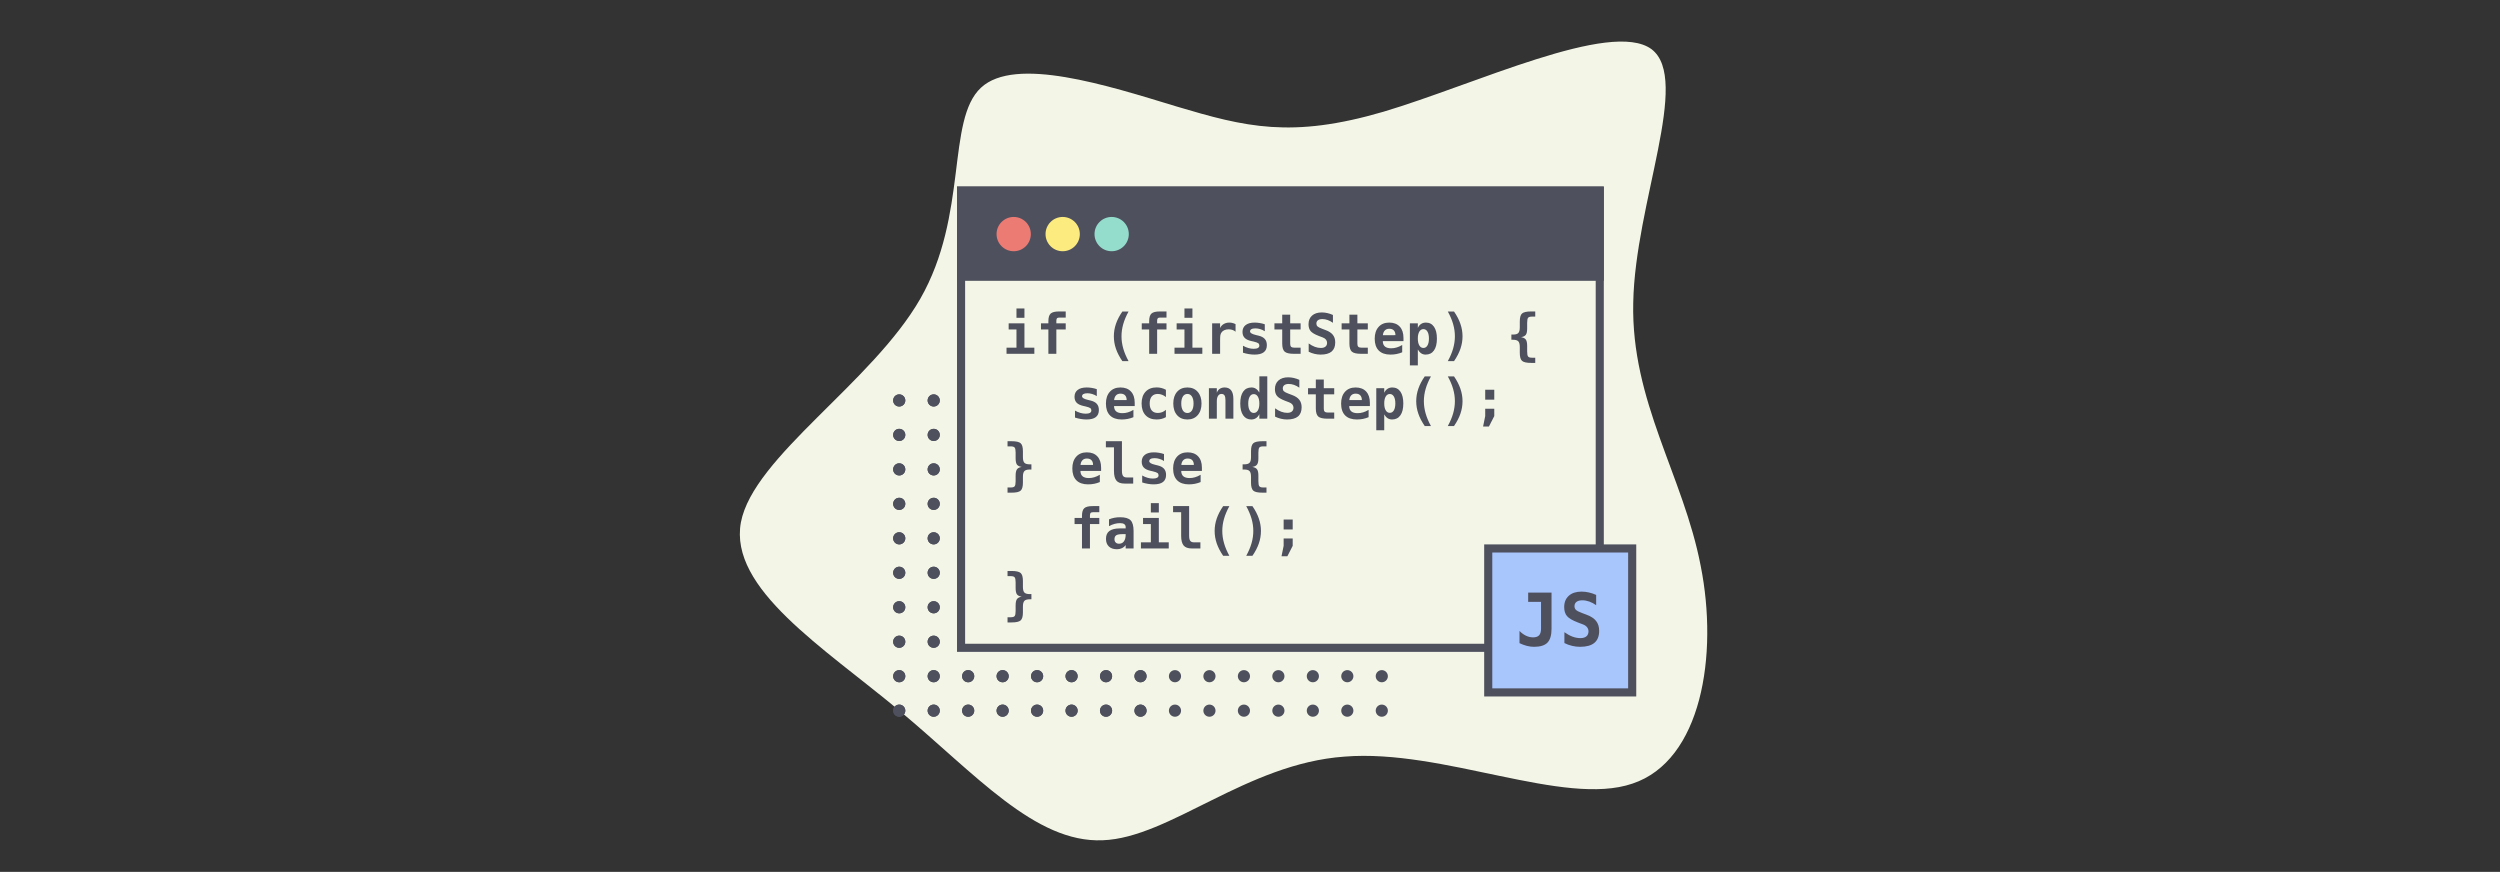<svg width="2466" height="860" viewBox="0 0 2466 860" fill="none" xmlns="http://www.w3.org/2000/svg">
<rect x="0" y="0" width="2466" height="860" fill="#333333" stroke="none"/>
<g clip-path="url(#clip0)">
<path d="M730.812 515.28C743.194 450.465 860.258 377.652 907.783 294.675C955.308 211.698 933.295 118.558 967.584 86.549C1001.34 55.024 1091.93 84.146 1160.43 104.993C1228.45 125.305 1273.9 136.806 1364.66 110.209C1454.41 83.561 1588.95 19.3 1628.93 48.419C1668.38 78.022 1612.78 200.469 1611.03 298.543C1608.8 396.081 1660.43 469.245 1677.54 558.047C1695.19 646.365 1678.33 750.321 1610.25 772.952C1542.66 796.119 1423.3 738.446 1326.3 746.321C1229.34 753.177 1153.66 826.55 1087.6 828.833C1021 831.6 962.475 763.71 887.329 701.115C812.184 638.519 718.914 580.631 730.812 515.28Z" fill="#F3F6E6"/>
<circle cx="1363" cy="395" r="6" transform="rotate(90 1363 395)" fill="#4E505E"/>
<circle cx="1329" cy="395" r="6" transform="rotate(90 1329 395)" fill="#4E505E"/>
<circle cx="1295" cy="395" r="6" transform="rotate(90 1295 395)" fill="#4E505E"/>
<circle cx="1261" cy="395" r="6" transform="rotate(90 1261 395)" fill="#4E505E"/>
<circle cx="1227" cy="395" r="6" transform="rotate(90 1227 395)" fill="#4E505E"/>
<circle cx="1193" cy="395" r="6" transform="rotate(90 1193 395)" fill="#4E505E"/>
<circle cx="1159" cy="395" r="6" transform="rotate(90 1159 395)" fill="#4E505E"/>
<circle cx="1125" cy="395" r="6" transform="rotate(90 1125 395)" fill="#4E505E"/>
<circle cx="1091" cy="395" r="6" transform="rotate(90 1091 395)" fill="#4E505E"/>
<circle cx="1057" cy="395" r="6" transform="rotate(90 1057 395)" fill="#4E505E"/>
<circle cx="1023" cy="395" r="6" transform="rotate(90 1023 395)" fill="#4E505E"/>
<circle cx="989" cy="395" r="6" transform="rotate(90 989 395)" fill="#4E505E"/>
<circle cx="955" cy="395" r="6" transform="rotate(90 955 395)" fill="#4E505E"/>
<circle cx="921" cy="395" r="6" transform="rotate(90 921 395)" fill="#4E505E"/>
<circle cx="887" cy="395" r="6" transform="rotate(90 887 395)" fill="#4E505E"/>
<circle cx="1363" cy="429" r="6" transform="rotate(90 1363 429)" fill="#4E505E"/>
<circle cx="1329" cy="429" r="6" transform="rotate(90 1329 429)" fill="#4E505E"/>
<circle cx="1295" cy="429" r="6" transform="rotate(90 1295 429)" fill="#4E505E"/>
<circle cx="1261" cy="429" r="6" transform="rotate(90 1261 429)" fill="#4E505E"/>
<circle cx="1227" cy="429" r="6" transform="rotate(90 1227 429)" fill="#4E505E"/>
<circle cx="1193" cy="429" r="6" transform="rotate(90 1193 429)" fill="#4E505E"/>
<circle cx="1159" cy="429" r="6" transform="rotate(90 1159 429)" fill="#4E505E"/>
<circle cx="1125" cy="429" r="6" transform="rotate(90 1125 429)" fill="#4E505E"/>
<circle cx="1091" cy="429" r="6" transform="rotate(90 1091 429)" fill="#4E505E"/>
<circle cx="1057" cy="429" r="6" transform="rotate(90 1057 429)" fill="#4E505E"/>
<circle cx="1023" cy="429" r="6" transform="rotate(90 1023 429)" fill="#4E505E"/>
<circle cx="989" cy="429" r="6" transform="rotate(90 989 429)" fill="#4E505E"/>
<circle cx="955" cy="429" r="6" transform="rotate(90 955 429)" fill="#4E505E"/>
<circle cx="921" cy="429" r="6" transform="rotate(90 921 429)" fill="#4E505E"/>
<circle cx="887" cy="429" r="6" transform="rotate(90 887 429)" fill="#4E505E"/>
<circle cx="1363" cy="463" r="6" transform="rotate(90 1363 463)" fill="#4E505E"/>
<circle cx="1329" cy="463" r="6" transform="rotate(90 1329 463)" fill="#4E505E"/>
<circle cx="1295" cy="463" r="6" transform="rotate(90 1295 463)" fill="#4E505E"/>
<circle cx="1261" cy="463" r="6" transform="rotate(90 1261 463)" fill="#4E505E"/>
<circle cx="1227" cy="463" r="6" transform="rotate(90 1227 463)" fill="#4E505E"/>
<circle cx="1193" cy="463" r="6" transform="rotate(90 1193 463)" fill="#4E505E"/>
<circle cx="1159" cy="463" r="6" transform="rotate(90 1159 463)" fill="#4E505E"/>
<circle cx="1125" cy="463" r="6" transform="rotate(90 1125 463)" fill="#4E505E"/>
<circle cx="1091" cy="463" r="6" transform="rotate(90 1091 463)" fill="#4E505E"/>
<circle cx="1057" cy="463" r="6" transform="rotate(90 1057 463)" fill="#4E505E"/>
<circle cx="1023" cy="463" r="6" transform="rotate(90 1023 463)" fill="#4E505E"/>
<circle cx="989" cy="463" r="6" transform="rotate(90 989 463)" fill="#4E505E"/>
<circle cx="955" cy="463" r="6" transform="rotate(90 955 463)" fill="#4E505E"/>
<circle cx="921" cy="463" r="6" transform="rotate(90 921 463)" fill="#4E505E"/>
<circle cx="887" cy="463" r="6" transform="rotate(90 887 463)" fill="#4E505E"/>
<circle cx="1363" cy="497" r="6" transform="rotate(90 1363 497)" fill="#4E505E"/>
<circle cx="1329" cy="497" r="6" transform="rotate(90 1329 497)" fill="#4E505E"/>
<circle cx="1295" cy="497" r="6" transform="rotate(90 1295 497)" fill="#4E505E"/>
<circle cx="1261" cy="497" r="6" transform="rotate(90 1261 497)" fill="#4E505E"/>
<circle cx="1227" cy="497" r="6" transform="rotate(90 1227 497)" fill="#4E505E"/>
<circle cx="1193" cy="497" r="6" transform="rotate(90 1193 497)" fill="#4E505E"/>
<circle cx="1159" cy="497" r="6" transform="rotate(90 1159 497)" fill="#4E505E"/>
<circle cx="1125" cy="497" r="6" transform="rotate(90 1125 497)" fill="#4E505E"/>
<circle cx="1091" cy="497" r="6" transform="rotate(90 1091 497)" fill="#4E505E"/>
<circle cx="1057" cy="497" r="6" transform="rotate(90 1057 497)" fill="#4E505E"/>
<circle cx="1023" cy="497" r="6" transform="rotate(90 1023 497)" fill="#4E505E"/>
<circle cx="989" cy="497" r="6" transform="rotate(90 989 497)" fill="#4E505E"/>
<circle cx="955" cy="497" r="6" transform="rotate(90 955 497)" fill="#4E505E"/>
<circle cx="921" cy="497" r="6" transform="rotate(90 921 497)" fill="#4E505E"/>
<circle cx="887" cy="497" r="6" transform="rotate(90 887 497)" fill="#4E505E"/>
<circle cx="1363" cy="531" r="6" transform="rotate(90 1363 531)" fill="#4E505E"/>
<circle cx="1329" cy="531" r="6" transform="rotate(90 1329 531)" fill="#4E505E"/>
<circle cx="1295" cy="531" r="6" transform="rotate(90 1295 531)" fill="#4E505E"/>
<circle cx="1261" cy="531" r="6" transform="rotate(90 1261 531)" fill="#4E505E"/>
<circle cx="1227" cy="531" r="6" transform="rotate(90 1227 531)" fill="#4E505E"/>
<circle cx="1193" cy="531" r="6" transform="rotate(90 1193 531)" fill="#4E505E"/>
<circle cx="1159" cy="531" r="6" transform="rotate(90 1159 531)" fill="#4E505E"/>
<circle cx="1125" cy="531" r="6" transform="rotate(90 1125 531)" fill="#4E505E"/>
<circle cx="1091" cy="531" r="6" transform="rotate(90 1091 531)" fill="#4E505E"/>
<circle cx="1057" cy="531" r="6" transform="rotate(90 1057 531)" fill="#4E505E"/>
<circle cx="1023" cy="531" r="6" transform="rotate(90 1023 531)" fill="#4E505E"/>
<circle cx="989" cy="531" r="6" transform="rotate(90 989 531)" fill="#4E505E"/>
<circle cx="955" cy="531" r="6" transform="rotate(90 955 531)" fill="#4E505E"/>
<circle cx="921" cy="531" r="6" transform="rotate(90 921 531)" fill="#4E505E"/>
<circle cx="887" cy="531" r="6" transform="rotate(90 887 531)" fill="#4E505E"/>
<circle cx="1363" cy="565" r="6" transform="rotate(90 1363 565)" fill="#4E505E"/>
<circle cx="1329" cy="565" r="6" transform="rotate(90 1329 565)" fill="#4E505E"/>
<circle cx="1295" cy="565" r="6" transform="rotate(90 1295 565)" fill="#4E505E"/>
<circle cx="1261" cy="565" r="6" transform="rotate(90 1261 565)" fill="#4E505E"/>
<circle cx="1227" cy="565" r="6" transform="rotate(90 1227 565)" fill="#4E505E"/>
<circle cx="1193" cy="565" r="6" transform="rotate(90 1193 565)" fill="#4E505E"/>
<circle cx="1159" cy="565" r="6" transform="rotate(90 1159 565)" fill="#4E505E"/>
<circle cx="1125" cy="565" r="6" transform="rotate(90 1125 565)" fill="#4E505E"/>
<circle cx="1091" cy="565" r="6" transform="rotate(90 1091 565)" fill="#4E505E"/>
<circle cx="1057" cy="565" r="6" transform="rotate(90 1057 565)" fill="#4E505E"/>
<circle cx="1023" cy="565" r="6" transform="rotate(90 1023 565)" fill="#4E505E"/>
<circle cx="989" cy="565" r="6" transform="rotate(90 989 565)" fill="#4E505E"/>
<circle cx="955" cy="565" r="6" transform="rotate(90 955 565)" fill="#4E505E"/>
<circle cx="921" cy="565" r="6" transform="rotate(90 921 565)" fill="#4E505E"/>
<circle cx="887" cy="565" r="6" transform="rotate(90 887 565)" fill="#4E505E"/>
<circle cx="1363" cy="599" r="6" transform="rotate(90 1363 599)" fill="#4E505E"/>
<circle cx="1329" cy="599" r="6" transform="rotate(90 1329 599)" fill="#4E505E"/>
<circle cx="1295" cy="599" r="6" transform="rotate(90 1295 599)" fill="#4E505E"/>
<circle cx="1261" cy="599" r="6" transform="rotate(90 1261 599)" fill="#4E505E"/>
<circle cx="1227" cy="599" r="6" transform="rotate(90 1227 599)" fill="#4E505E"/>
<circle cx="1193" cy="599" r="6" transform="rotate(90 1193 599)" fill="#4E505E"/>
<circle cx="1159" cy="599" r="6" transform="rotate(90 1159 599)" fill="#4E505E"/>
<circle cx="1125" cy="599" r="6" transform="rotate(90 1125 599)" fill="#4E505E"/>
<circle cx="1091" cy="599" r="6" transform="rotate(90 1091 599)" fill="#4E505E"/>
<circle cx="1057" cy="599" r="6" transform="rotate(90 1057 599)" fill="#4E505E"/>
<circle cx="1023" cy="599" r="6" transform="rotate(90 1023 599)" fill="#4E505E"/>
<circle cx="989" cy="599" r="6" transform="rotate(90 989 599)" fill="#4E505E"/>
<circle cx="955" cy="599" r="6" transform="rotate(90 955 599)" fill="#4E505E"/>
<circle cx="921" cy="599" r="6" transform="rotate(90 921 599)" fill="#4E505E"/>
<circle cx="887" cy="599" r="6" transform="rotate(90 887 599)" fill="#4E505E"/>
<circle cx="1363" cy="633" r="6" transform="rotate(90 1363 633)" fill="#4E505E"/>
<circle cx="1329" cy="633" r="6" transform="rotate(90 1329 633)" fill="#4E505E"/>
<circle cx="1295" cy="633" r="6" transform="rotate(90 1295 633)" fill="#4E505E"/>
<circle cx="1261" cy="633" r="6" transform="rotate(90 1261 633)" fill="#4E505E"/>
<circle cx="1227" cy="633" r="6" transform="rotate(90 1227 633)" fill="#4E505E"/>
<circle cx="1193" cy="633" r="6" transform="rotate(90 1193 633)" fill="#4E505E"/>
<circle cx="1159" cy="633" r="6" transform="rotate(90 1159 633)" fill="#4E505E"/>
<circle cx="1125" cy="633" r="6" transform="rotate(90 1125 633)" fill="#4E505E"/>
<circle cx="1091" cy="633" r="6" transform="rotate(90 1091 633)" fill="#4E505E"/>
<circle cx="1057" cy="633" r="6" transform="rotate(90 1057 633)" fill="#4E505E"/>
<circle cx="1023" cy="633" r="6" transform="rotate(90 1023 633)" fill="#4E505E"/>
<circle cx="989" cy="633" r="6" transform="rotate(90 989 633)" fill="#4E505E"/>
<circle cx="955" cy="633" r="6" transform="rotate(90 955 633)" fill="#4E505E"/>
<circle cx="921" cy="633" r="6" transform="rotate(90 921 633)" fill="#4E505E"/>
<circle cx="887" cy="633" r="6" transform="rotate(90 887 633)" fill="#4E505E"/>
<circle cx="1363" cy="667" r="6" transform="rotate(90 1363 667)" fill="#4E505E"/>
<circle cx="1329" cy="667" r="6" transform="rotate(90 1329 667)" fill="#4E505E"/>
<circle cx="1295" cy="667" r="6" transform="rotate(90 1295 667)" fill="#4E505E"/>
<circle cx="1261" cy="667" r="6" transform="rotate(90 1261 667)" fill="#4E505E"/>
<circle cx="1227" cy="667" r="6" transform="rotate(90 1227 667)" fill="#4E505E"/>
<circle cx="1193" cy="667" r="6" transform="rotate(90 1193 667)" fill="#4E505E"/>
<circle cx="1159" cy="667" r="6" transform="rotate(90 1159 667)" fill="#4E505E"/>
<circle cx="1125" cy="667" r="6" transform="rotate(90 1125 667)" fill="#4E505E"/>
<circle cx="1091" cy="667" r="6" transform="rotate(90 1091 667)" fill="#4E505E"/>
<circle cx="1057" cy="667" r="6" transform="rotate(90 1057 667)" fill="#4E505E"/>
<circle cx="1023" cy="667" r="6" transform="rotate(90 1023 667)" fill="#4E505E"/>
<circle cx="989" cy="667" r="6" transform="rotate(90 989 667)" fill="#4E505E"/>
<circle cx="955" cy="667" r="6" transform="rotate(90 955 667)" fill="#4E505E"/>
<circle cx="921" cy="667" r="6" transform="rotate(90 921 667)" fill="#4E505E"/>
<circle cx="887" cy="667" r="6" transform="rotate(90 887 667)" fill="#4E505E"/>
<circle cx="1363" cy="701" r="6" transform="rotate(90 1363 701)" fill="#4E505E"/>
<circle cx="1329" cy="701" r="6" transform="rotate(90 1329 701)" fill="#4E505E"/>
<circle cx="1295" cy="701" r="6" transform="rotate(90 1295 701)" fill="#4E505E"/>
<circle cx="1261" cy="701" r="6" transform="rotate(90 1261 701)" fill="#4E505E"/>
<circle cx="1227" cy="701" r="6" transform="rotate(90 1227 701)" fill="#4E505E"/>
<circle cx="1193" cy="701" r="6" transform="rotate(90 1193 701)" fill="#4E505E"/>
<circle cx="1159" cy="701" r="6" transform="rotate(90 1159 701)" fill="#4E505E"/>
<circle cx="1125" cy="701" r="6" transform="rotate(90 1125 701)" fill="#4E505E"/>
<circle cx="1091" cy="701" r="6" transform="rotate(90 1091 701)" fill="#4E505E"/>
<circle cx="1057" cy="701" r="6" transform="rotate(90 1057 701)" fill="#4E505E"/>
<circle cx="1023" cy="701" r="6" transform="rotate(90 1023 701)" fill="#4E505E"/>
<circle cx="989" cy="701" r="6" transform="rotate(90 989 701)" fill="#4E505E"/>
<circle cx="955" cy="701" r="6" transform="rotate(90 955 701)" fill="#4E505E"/>
<circle cx="921" cy="701" r="6" transform="rotate(90 921 701)" fill="#4E505E"/>
<circle cx="887" cy="701" r="6" transform="rotate(90 887 701)" fill="#4E505E"/>
<circle cx="1125" cy="395" r="6" transform="rotate(90 1125 395)" fill="#4E505E"/>
<circle cx="1091" cy="395" r="6" transform="rotate(90 1091 395)" fill="#4E505E"/>
<circle cx="1057" cy="395" r="6" transform="rotate(90 1057 395)" fill="#4E505E"/>
<circle cx="1023" cy="395" r="6" transform="rotate(90 1023 395)" fill="#4E505E"/>
<circle cx="989" cy="395" r="6" transform="rotate(90 989 395)" fill="#4E505E"/>
<circle cx="955" cy="395" r="6" transform="rotate(90 955 395)" fill="#4E505E"/>
<circle cx="921" cy="395" r="6" transform="rotate(90 921 395)" fill="#4E505E"/>
<circle cx="887" cy="395" r="6" transform="rotate(90 887 395)" fill="#4E505E"/>
<circle cx="1125" cy="429" r="6" transform="rotate(90 1125 429)" fill="#4E505E"/>
<circle cx="1091" cy="429" r="6" transform="rotate(90 1091 429)" fill="#4E505E"/>
<circle cx="1057" cy="429" r="6" transform="rotate(90 1057 429)" fill="#4E505E"/>
<circle cx="1023" cy="429" r="6" transform="rotate(90 1023 429)" fill="#4E505E"/>
<circle cx="989" cy="429" r="6" transform="rotate(90 989 429)" fill="#4E505E"/>
<circle cx="955" cy="429" r="6" transform="rotate(90 955 429)" fill="#4E505E"/>
<circle cx="921" cy="429" r="6" transform="rotate(90 921 429)" fill="#4E505E"/>
<circle cx="887" cy="429" r="6" transform="rotate(90 887 429)" fill="#4E505E"/>
<circle cx="1125" cy="463" r="6" transform="rotate(90 1125 463)" fill="#4E505E"/>
<circle cx="1091" cy="463" r="6" transform="rotate(90 1091 463)" fill="#4E505E"/>
<circle cx="1057" cy="463" r="6" transform="rotate(90 1057 463)" fill="#4E505E"/>
<circle cx="1023" cy="463" r="6" transform="rotate(90 1023 463)" fill="#4E505E"/>
<circle cx="989" cy="463" r="6" transform="rotate(90 989 463)" fill="#4E505E"/>
<circle cx="955" cy="463" r="6" transform="rotate(90 955 463)" fill="#4E505E"/>
<circle cx="921" cy="463" r="6" transform="rotate(90 921 463)" fill="#4E505E"/>
<circle cx="887" cy="463" r="6" transform="rotate(90 887 463)" fill="#4E505E"/>
<circle cx="1125" cy="497" r="6" transform="rotate(90 1125 497)" fill="#4E505E"/>
<circle cx="1091" cy="497" r="6" transform="rotate(90 1091 497)" fill="#4E505E"/>
<circle cx="1057" cy="497" r="6" transform="rotate(90 1057 497)" fill="#4E505E"/>
<circle cx="1023" cy="497" r="6" transform="rotate(90 1023 497)" fill="#4E505E"/>
<circle cx="989" cy="497" r="6" transform="rotate(90 989 497)" fill="#4E505E"/>
<circle cx="955" cy="497" r="6" transform="rotate(90 955 497)" fill="#4E505E"/>
<circle cx="921" cy="497" r="6" transform="rotate(90 921 497)" fill="#4E505E"/>
<circle cx="887" cy="497" r="6" transform="rotate(90 887 497)" fill="#4E505E"/>
<circle cx="1125" cy="531" r="6" transform="rotate(90 1125 531)" fill="#4E505E"/>
<circle cx="1091" cy="531" r="6" transform="rotate(90 1091 531)" fill="#4E505E"/>
<circle cx="1057" cy="531" r="6" transform="rotate(90 1057 531)" fill="#4E505E"/>
<circle cx="1023" cy="531" r="6" transform="rotate(90 1023 531)" fill="#4E505E"/>
<circle cx="989" cy="531" r="6" transform="rotate(90 989 531)" fill="#4E505E"/>
<circle cx="955" cy="531" r="6" transform="rotate(90 955 531)" fill="#4E505E"/>
<circle cx="921" cy="531" r="6" transform="rotate(90 921 531)" fill="#4E505E"/>
<circle cx="887" cy="531" r="6" transform="rotate(90 887 531)" fill="#4E505E"/>
<circle cx="1125" cy="565" r="6" transform="rotate(90 1125 565)" fill="#4E505E"/>
<circle cx="1091" cy="565" r="6" transform="rotate(90 1091 565)" fill="#4E505E"/>
<circle cx="1057" cy="565" r="6" transform="rotate(90 1057 565)" fill="#4E505E"/>
<circle cx="1023" cy="565" r="6" transform="rotate(90 1023 565)" fill="#4E505E"/>
<circle cx="989" cy="565" r="6" transform="rotate(90 989 565)" fill="#4E505E"/>
<circle cx="955" cy="565" r="6" transform="rotate(90 955 565)" fill="#4E505E"/>
<circle cx="921" cy="565" r="6" transform="rotate(90 921 565)" fill="#4E505E"/>
<circle cx="887" cy="565" r="6" transform="rotate(90 887 565)" fill="#4E505E"/>
<circle cx="1125" cy="599" r="6" transform="rotate(90 1125 599)" fill="#4E505E"/>
<circle cx="1091" cy="599" r="6" transform="rotate(90 1091 599)" fill="#4E505E"/>
<circle cx="1057" cy="599" r="6" transform="rotate(90 1057 599)" fill="#4E505E"/>
<circle cx="1023" cy="599" r="6" transform="rotate(90 1023 599)" fill="#4E505E"/>
<circle cx="989" cy="599" r="6" transform="rotate(90 989 599)" fill="#4E505E"/>
<circle cx="955" cy="599" r="6" transform="rotate(90 955 599)" fill="#4E505E"/>
<circle cx="921" cy="599" r="6" transform="rotate(90 921 599)" fill="#4E505E"/>
<circle cx="887" cy="599" r="6" transform="rotate(90 887 599)" fill="#4E505E"/>
<circle cx="1125" cy="633" r="6" transform="rotate(90 1125 633)" fill="#4E505E"/>
<circle cx="1091" cy="633" r="6" transform="rotate(90 1091 633)" fill="#4E505E"/>
<circle cx="1057" cy="633" r="6" transform="rotate(90 1057 633)" fill="#4E505E"/>
<circle cx="1023" cy="633" r="6" transform="rotate(90 1023 633)" fill="#4E505E"/>
<circle cx="989" cy="633" r="6" transform="rotate(90 989 633)" fill="#4E505E"/>
<circle cx="955" cy="633" r="6" transform="rotate(90 955 633)" fill="#4E505E"/>
<circle cx="921" cy="633" r="6" transform="rotate(90 921 633)" fill="#4E505E"/>
<circle cx="887" cy="633" r="6" transform="rotate(90 887 633)" fill="#4E505E"/>
<circle cx="1125" cy="667" r="6" transform="rotate(90 1125 667)" fill="#4E505E"/>
<circle cx="1091" cy="667" r="6" transform="rotate(90 1091 667)" fill="#4E505E"/>
<circle cx="1057" cy="667" r="6" transform="rotate(90 1057 667)" fill="#4E505E"/>
<circle cx="1023" cy="667" r="6" transform="rotate(90 1023 667)" fill="#4E505E"/>
<circle cx="989" cy="667" r="6" transform="rotate(90 989 667)" fill="#4E505E"/>
<circle cx="955" cy="667" r="6" transform="rotate(90 955 667)" fill="#4E505E"/>
<circle cx="921" cy="667" r="6" transform="rotate(90 921 667)" fill="#4E505E"/>
<circle cx="887" cy="667" r="6" transform="rotate(90 887 667)" fill="#4E505E"/>
<circle cx="1125" cy="701" r="6" transform="rotate(90 1125 701)" fill="#4E505E"/>
<circle cx="1091" cy="701" r="6" transform="rotate(90 1091 701)" fill="#4E505E"/>
<circle cx="1057" cy="701" r="6" transform="rotate(90 1057 701)" fill="#4E505E"/>
<circle cx="1023" cy="701" r="6" transform="rotate(90 1023 701)" fill="#4E505E"/>
<circle cx="989" cy="701" r="6" transform="rotate(90 989 701)" fill="#4E505E"/>
<circle cx="955" cy="701" r="6" transform="rotate(90 955 701)" fill="#4E505E"/>
<circle cx="921" cy="701" r="6" transform="rotate(90 921 701)" fill="#4E505E"/>
<circle cx="887" cy="701" r="6" transform="rotate(90 887 701)" fill="#4E505E"/>
<rect x="948" y="188" width="630" height="451" fill="#F3F6E6" stroke="#4E505E" stroke-width="8"/>
<rect x="944" y="184" width="638" height="93" fill="#4E505E"/>
<circle cx="999.911" cy="230.91" r="16.91" fill="#EC7B74"/>
<circle cx="1048.23" cy="230.91" r="16.91" fill="#FCEC7F"/>
<circle cx="1096.54" cy="230.91" r="16.91" fill="#94DDCC"/>
<path d="M994.935 318.921H1010.51V342.957H1020.29V349H992.84V342.957H1002.64V324.964H994.935V318.921ZM1002.64 304.285H1010.51V313.47H1002.64V304.285ZM1041.99 316.29V318.921H1051.22V324.964H1041.99V349H1034.12V324.964H1026.81V318.921H1034.12V316.827C1034.12 313.21 1034.87 310.704 1036.37 309.307C1037.88 307.911 1040.67 307.212 1044.75 307.212H1051.22V313.255H1045.07C1043.89 313.255 1043.09 313.47 1042.66 313.899C1042.25 314.329 1042.02 315.126 1041.99 316.29ZM1113.23 307.266C1110.87 311.545 1109.12 315.69 1107.97 319.7C1106.82 323.711 1106.25 327.721 1106.25 331.731C1106.25 335.706 1106.82 339.716 1107.97 343.763C1109.12 347.791 1110.87 351.954 1113.23 356.25H1107.11C1104.26 352.115 1102.15 348.042 1100.77 344.031C1099.39 340.003 1098.7 335.903 1098.7 331.731C1098.7 327.578 1099.39 323.487 1100.77 319.458C1102.17 315.412 1104.28 311.348 1107.11 307.266H1113.23ZM1141.4 316.29V318.921H1150.64V324.964H1141.4V349H1133.54V324.964H1126.23V318.921H1133.54V316.827C1133.54 313.21 1134.29 310.704 1135.79 309.307C1137.3 307.911 1140.09 307.212 1144.17 307.212H1150.64V313.255H1144.49C1143.31 313.255 1142.51 313.47 1142.08 313.899C1141.66 314.329 1141.44 315.126 1141.4 316.29ZM1160.63 318.921H1176.21V342.957H1185.98V349H1158.54V342.957H1168.34V324.964H1160.63V318.921ZM1168.34 304.285H1176.21V313.47H1168.34V304.285ZM1218.75 327.22C1217.89 326.432 1216.88 325.841 1215.71 325.447C1214.57 325.053 1213.31 324.856 1211.93 324.856C1210.26 324.856 1208.8 325.152 1207.55 325.743C1206.31 326.316 1205.36 327.157 1204.68 328.267C1204.25 328.947 1203.94 329.771 1203.76 330.738C1203.6 331.705 1203.52 333.173 1203.52 335.142V349H1195.65V318.921H1203.52V323.594C1204.29 321.875 1205.47 320.551 1207.07 319.62C1208.66 318.671 1210.52 318.196 1212.65 318.196C1213.73 318.196 1214.77 318.331 1215.79 318.599C1216.83 318.85 1217.82 319.226 1218.75 319.727V327.22ZM1247.59 319.861V326.736C1246.14 325.805 1244.63 325.107 1243.05 324.642C1241.5 324.158 1239.93 323.917 1238.35 323.917C1236.6 323.917 1235.27 324.176 1234.38 324.695C1233.48 325.197 1233.04 325.949 1233.04 326.951C1233.04 328.383 1234.95 329.547 1238.78 330.442L1239.08 330.523L1241.33 331.06C1244.2 331.74 1246.29 332.841 1247.62 334.363C1248.96 335.867 1249.63 337.908 1249.63 340.486C1249.63 343.584 1248.61 345.911 1246.57 347.469C1244.55 349.008 1241.5 349.778 1237.41 349.778C1235.6 349.778 1233.75 349.617 1231.85 349.295C1229.96 348.991 1228.03 348.525 1226.08 347.898V341.023C1227.82 342.008 1229.58 342.76 1231.37 343.279C1233.18 343.799 1234.92 344.058 1236.61 344.058C1238.45 344.058 1239.85 343.79 1240.8 343.252C1241.75 342.715 1242.22 341.937 1242.22 340.916C1242.22 339.913 1241.88 339.144 1241.2 338.606C1240.54 338.069 1238.94 337.496 1236.42 336.888L1234.24 336.404C1231.24 335.724 1229.04 334.659 1227.66 333.208C1226.29 331.758 1225.6 329.816 1225.6 327.381C1225.6 324.48 1226.64 322.225 1228.74 320.613C1230.83 319.002 1233.78 318.196 1237.57 318.196C1239.28 318.196 1240.97 318.34 1242.65 318.626C1244.35 318.895 1246 319.306 1247.59 319.861ZM1272.65 310.381V318.921H1282.93V324.964H1272.65V339.197C1272.65 340.54 1272.97 341.507 1273.61 342.098C1274.28 342.671 1275.37 342.957 1276.89 342.957H1282.93V349H1276.33C1271.81 349 1268.76 348.283 1267.17 346.851C1265.58 345.401 1264.78 342.724 1264.78 338.821V324.964H1257.1V318.921H1264.78V310.381H1272.65ZM1300.95 331.409C1296.96 329.887 1294.26 328.294 1292.84 326.629C1291.43 324.946 1290.72 322.69 1290.72 319.861C1290.72 316.227 1291.88 313.371 1294.21 311.294C1296.54 309.218 1299.74 308.179 1303.8 308.179C1305.64 308.179 1307.49 308.394 1309.33 308.824C1311.18 309.236 1313 309.853 1314.81 310.677V318.411C1313.11 317.212 1311.38 316.299 1309.63 315.672C1307.87 315.045 1306.14 314.732 1304.42 314.732C1302.5 314.732 1301.03 315.117 1300.01 315.887C1298.99 316.657 1298.48 317.758 1298.48 319.19C1298.48 320.3 1298.85 321.222 1299.58 321.956C1300.34 322.672 1301.89 323.469 1304.26 324.346L1307.67 325.635C1310.89 326.817 1313.26 328.383 1314.78 330.335C1316.31 332.286 1317.07 334.748 1317.07 337.72C1317.07 341.766 1315.87 344.792 1313.47 346.797C1311.09 348.785 1307.48 349.778 1302.65 349.778C1300.66 349.778 1298.66 349.537 1296.66 349.053C1294.67 348.588 1292.74 347.889 1290.88 346.958V338.768C1292.99 340.271 1295.04 341.39 1297.01 342.125C1298.99 342.859 1300.95 343.226 1302.89 343.226C1304.84 343.226 1306.35 342.787 1307.43 341.91C1308.5 341.014 1309.04 339.77 1309.04 338.177C1309.04 336.977 1308.68 335.93 1307.96 335.035C1307.25 334.122 1306.21 333.405 1304.85 332.886L1300.95 331.409ZM1338.93 310.381V318.921H1349.21V324.964H1338.93V339.197C1338.93 340.54 1339.25 341.507 1339.89 342.098C1340.56 342.671 1341.65 342.957 1343.17 342.957H1349.21V349H1342.61C1338.09 349 1335.04 348.283 1333.45 346.851C1331.85 345.401 1331.06 342.724 1331.06 338.821V324.964H1323.38V318.921H1331.06V310.381H1338.93ZM1383.13 347.522C1381.3 348.274 1379.44 348.838 1377.54 349.214C1375.65 349.59 1373.64 349.778 1371.53 349.778C1366.5 349.778 1362.65 348.436 1359.98 345.75C1357.33 343.047 1356.01 339.161 1356.01 334.095C1356.01 329.189 1357.29 325.313 1359.85 322.466C1362.41 319.62 1365.9 318.196 1370.32 318.196C1374.78 318.196 1378.23 319.521 1380.69 322.171C1383.16 324.803 1384.39 328.518 1384.39 333.316V336.512H1364.01C1364.03 338.875 1364.73 340.639 1366.1 341.802C1367.48 342.966 1369.54 343.548 1372.28 343.548C1374.09 343.548 1375.87 343.288 1377.63 342.769C1379.38 342.25 1381.22 341.426 1383.13 340.298V347.522ZM1376.47 330.604C1376.43 328.527 1375.9 326.96 1374.86 325.904C1373.84 324.83 1372.33 324.292 1370.32 324.292C1368.51 324.292 1367.07 324.847 1366 325.958C1364.92 327.05 1364.29 328.607 1364.09 330.63L1376.47 330.604ZM1398.55 344.756V360.44H1390.7V318.921H1398.55V323.433C1399.37 321.696 1400.45 320.389 1401.8 319.512C1403.14 318.635 1404.71 318.196 1406.52 318.196C1409.96 318.196 1412.63 319.575 1414.52 322.332C1416.42 325.089 1417.37 328.974 1417.37 333.987C1417.37 339.072 1416.4 342.975 1414.47 345.696C1412.56 348.418 1409.82 349.778 1406.25 349.778C1404.64 349.778 1403.19 349.367 1401.9 348.543C1400.63 347.701 1399.51 346.439 1398.55 344.756ZM1409.5 333.934C1409.5 331.033 1409.02 328.759 1408.05 327.112C1407.09 325.465 1405.75 324.642 1404.05 324.642C1402.35 324.642 1401.01 325.465 1400.02 327.112C1399.04 328.759 1398.55 331.033 1398.55 333.934C1398.55 336.834 1399.04 339.108 1400.02 340.755C1401.01 342.402 1402.35 343.226 1404.05 343.226C1405.75 343.226 1407.09 342.402 1408.05 340.755C1409.02 339.108 1409.5 336.834 1409.5 333.934ZM1428.11 307.266H1434.24C1437.07 311.348 1439.17 315.412 1440.55 319.458C1441.94 323.487 1442.64 327.578 1442.64 331.731C1442.64 335.903 1441.95 340.003 1440.57 344.031C1439.2 348.042 1437.08 352.115 1434.24 356.25H1428.11C1430.48 351.954 1432.23 347.791 1433.38 343.763C1434.52 339.716 1435.1 335.706 1435.1 331.731C1435.1 327.721 1434.52 323.711 1433.38 319.7C1432.23 315.69 1430.48 311.545 1428.11 307.266ZM1514.37 352.84V357.969H1510.35C1505.89 357.969 1502.9 357.307 1501.38 355.982C1499.87 354.657 1499.12 352.016 1499.12 348.06V342.286C1499.12 339.582 1498.64 337.72 1497.67 336.7C1496.72 335.661 1494.99 335.142 1492.49 335.142H1490.82V330.013H1492.49C1494.99 330.013 1496.72 329.502 1497.67 328.482C1498.64 327.461 1499.12 325.59 1499.12 322.869V317.095C1499.12 313.139 1499.87 310.507 1501.38 309.2C1502.9 307.875 1505.89 307.212 1510.35 307.212H1514.37V312.315H1511.07C1509.21 312.315 1507.96 312.691 1507.34 313.443C1506.71 314.195 1506.4 315.851 1506.4 318.411V324.024C1506.4 326.978 1505.96 329.055 1505.08 330.254C1504.2 331.454 1502.64 332.224 1500.38 332.564C1502.64 332.94 1504.2 333.737 1505.08 334.954C1505.96 336.172 1506.4 338.248 1506.4 341.185V346.69C1506.4 349.268 1506.71 350.933 1507.34 351.685C1507.96 352.455 1509.21 352.84 1511.07 352.84H1514.37ZM1081.89 383.861V390.736C1080.44 389.805 1078.93 389.107 1077.35 388.642C1075.8 388.158 1074.23 387.917 1072.65 387.917C1070.9 387.917 1069.58 388.176 1068.68 388.695C1067.78 389.197 1067.34 389.949 1067.34 390.951C1067.34 392.383 1069.25 393.547 1073.08 394.442L1073.38 394.523L1075.64 395.06C1078.5 395.74 1080.6 396.841 1081.92 398.363C1083.26 399.867 1083.93 401.908 1083.93 404.486C1083.93 407.584 1082.91 409.911 1080.87 411.469C1078.85 413.008 1075.8 413.778 1071.71 413.778C1069.91 413.778 1068.05 413.617 1066.16 413.295C1064.26 412.991 1062.33 412.525 1060.38 411.898V405.023C1062.12 406.008 1063.88 406.76 1065.67 407.279C1067.48 407.799 1069.23 408.058 1070.91 408.058C1072.75 408.058 1074.15 407.79 1075.1 407.252C1076.05 406.715 1076.52 405.937 1076.52 404.916C1076.52 403.913 1076.18 403.144 1075.5 402.606C1074.84 402.069 1073.25 401.496 1070.72 400.888L1068.55 400.404C1065.54 399.724 1063.34 398.659 1061.97 397.208C1060.59 395.758 1059.9 393.816 1059.9 391.381C1059.9 388.48 1060.95 386.225 1063.04 384.613C1065.14 383.002 1068.08 382.196 1071.88 382.196C1073.58 382.196 1075.27 382.34 1076.95 382.626C1078.65 382.895 1080.3 383.306 1081.89 383.861ZM1118.01 411.522C1116.19 412.274 1114.33 412.838 1112.43 413.214C1110.53 413.59 1108.52 413.778 1106.41 413.778C1101.38 413.778 1097.53 412.436 1094.86 409.75C1092.21 407.047 1090.89 403.161 1090.89 398.095C1090.89 393.189 1092.17 389.313 1094.73 386.466C1097.29 383.62 1100.78 382.196 1105.2 382.196C1109.66 382.196 1113.12 383.521 1115.57 386.171C1118.04 388.803 1119.28 392.518 1119.28 397.316V400.512H1098.89C1098.91 402.875 1099.61 404.639 1100.99 405.802C1102.37 406.966 1104.42 407.548 1107.16 407.548C1108.97 407.548 1110.75 407.288 1112.51 406.769C1114.26 406.25 1116.1 405.426 1118.01 404.298V411.522ZM1111.35 394.604C1111.32 392.527 1110.78 390.96 1109.74 389.904C1108.72 388.83 1107.21 388.292 1105.2 388.292C1103.4 388.292 1101.95 388.847 1100.88 389.958C1099.81 391.05 1099.17 392.607 1098.97 394.63L1111.35 394.604ZM1150.05 411.469C1148.73 412.239 1147.3 412.812 1145.78 413.188C1144.26 413.581 1142.62 413.778 1140.87 413.778C1136.23 413.778 1132.61 412.382 1129.99 409.589C1127.38 406.796 1126.07 402.929 1126.07 397.987C1126.07 393.028 1127.39 389.152 1130.02 386.359C1132.65 383.548 1136.28 382.143 1140.92 382.143C1142.53 382.143 1144.08 382.331 1145.57 382.707C1147.07 383.083 1148.57 383.664 1150.05 384.452V391.649C1148.91 390.665 1147.64 389.913 1146.27 389.394C1144.9 388.856 1143.49 388.588 1142.02 388.588C1139.46 388.588 1137.49 389.403 1136.11 391.032C1134.74 392.661 1134.05 394.979 1134.05 397.987C1134.05 400.995 1134.74 403.305 1136.11 404.916C1137.49 406.527 1139.46 407.333 1142.02 407.333C1143.54 407.333 1144.97 407.082 1146.29 406.581C1147.62 406.062 1148.87 405.283 1150.05 404.245V411.469ZM1171.24 388.588C1169.36 388.588 1167.88 389.42 1166.81 391.085C1165.74 392.733 1165.2 395.033 1165.2 397.987C1165.2 400.941 1165.74 403.251 1166.81 404.916C1167.88 406.563 1169.36 407.387 1171.24 407.387C1173.14 407.387 1174.62 406.563 1175.7 404.916C1176.77 403.251 1177.31 400.941 1177.31 397.987C1177.31 395.033 1176.77 392.733 1175.7 391.085C1174.62 389.42 1173.14 388.588 1171.24 388.588ZM1157.33 397.987C1157.33 393.135 1158.58 389.295 1161.09 386.466C1163.61 383.62 1167 382.196 1171.24 382.196C1175.5 382.196 1178.89 383.62 1181.39 386.466C1183.92 389.295 1185.18 393.135 1185.18 397.987C1185.18 402.839 1183.92 406.688 1181.39 409.535C1178.89 412.364 1175.5 413.778 1171.24 413.778C1167 413.778 1163.61 412.364 1161.09 409.535C1158.58 406.688 1157.33 402.839 1157.33 397.987ZM1216.6 393.476V413H1208.79V394.684C1208.79 392.5 1208.47 390.942 1207.85 390.011C1207.24 389.062 1206.23 388.588 1204.84 388.588C1203.42 388.588 1202.3 389.223 1201.48 390.495C1200.67 391.766 1200.27 393.529 1200.27 395.785V413H1192.46V382.921H1200.27V387.433C1200.83 385.768 1201.78 384.479 1203.12 383.566C1204.46 382.653 1206.08 382.196 1207.98 382.196C1210.83 382.196 1212.97 383.145 1214.42 385.043C1215.88 386.923 1216.6 389.734 1216.6 393.476ZM1242.22 387.191V371.212H1250.06V413H1242.22V408.542C1241.38 410.278 1240.29 411.585 1238.94 412.462C1237.62 413.34 1236.05 413.778 1234.24 413.778C1230.81 413.778 1228.14 412.4 1226.24 409.643C1224.34 406.885 1223.39 403 1223.39 397.987C1223.39 392.903 1224.35 389 1226.27 386.278C1228.2 383.557 1230.95 382.196 1234.51 382.196C1236.12 382.196 1237.57 382.617 1238.84 383.458C1240.13 384.282 1241.25 385.526 1242.22 387.191ZM1231.26 398.041C1231.26 400.941 1231.75 403.215 1232.71 404.862C1233.68 406.509 1235.01 407.333 1236.71 407.333C1238.42 407.333 1239.76 406.509 1240.74 404.862C1241.73 403.215 1242.22 400.941 1242.22 398.041C1242.22 395.141 1241.73 392.867 1240.74 391.22C1239.76 389.573 1238.42 388.749 1236.71 388.749C1235.01 388.749 1233.68 389.573 1232.71 391.22C1231.75 392.867 1231.26 395.141 1231.26 398.041ZM1267.81 395.409C1263.82 393.887 1261.12 392.294 1259.7 390.629C1258.29 388.946 1257.58 386.69 1257.58 383.861C1257.58 380.227 1258.75 377.371 1261.07 375.294C1263.4 373.218 1266.6 372.179 1270.66 372.179C1272.5 372.179 1274.35 372.394 1276.19 372.824C1278.04 373.236 1279.86 373.853 1281.67 374.677V382.411C1279.97 381.212 1278.24 380.299 1276.49 379.672C1274.73 379.045 1273 378.732 1271.28 378.732C1269.36 378.732 1267.89 379.117 1266.87 379.887C1265.85 380.657 1265.34 381.758 1265.34 383.19C1265.34 384.3 1265.71 385.222 1266.44 385.956C1267.2 386.672 1268.75 387.469 1271.12 388.346L1274.53 389.635C1277.75 390.817 1280.12 392.383 1281.64 394.335C1283.17 396.286 1283.93 398.748 1283.93 401.72C1283.93 405.766 1282.73 408.792 1280.33 410.797C1277.95 412.785 1274.34 413.778 1269.51 413.778C1267.52 413.778 1265.52 413.537 1263.52 413.053C1261.53 412.588 1259.6 411.889 1257.74 410.958V402.768C1259.86 404.271 1261.9 405.39 1263.87 406.125C1265.85 406.859 1267.81 407.226 1269.75 407.226C1271.7 407.226 1273.21 406.787 1274.29 405.91C1275.36 405.014 1275.9 403.77 1275.9 402.177C1275.9 400.977 1275.54 399.93 1274.82 399.035C1274.11 398.122 1273.07 397.405 1271.71 396.886L1267.81 395.409ZM1305.79 374.381V382.921H1316.07V388.964H1305.79V403.197C1305.79 404.54 1306.11 405.507 1306.75 406.098C1307.42 406.671 1308.51 406.957 1310.03 406.957H1316.07V413H1309.47C1304.95 413 1301.9 412.283 1300.31 410.851C1298.72 409.401 1297.92 406.724 1297.92 402.821V388.964H1290.24V382.921H1297.92V374.381H1305.79ZM1349.99 411.522C1348.17 412.274 1346.3 412.838 1344.41 413.214C1342.51 413.59 1340.5 413.778 1338.39 413.778C1333.36 413.778 1329.51 412.436 1326.84 409.75C1324.19 407.047 1322.87 403.161 1322.87 398.095C1322.87 393.189 1324.15 389.313 1326.71 386.466C1329.27 383.62 1332.76 382.196 1337.18 382.196C1341.64 382.196 1345.09 383.521 1347.55 386.171C1350.02 388.803 1351.25 392.518 1351.25 397.316V400.512H1330.87C1330.89 402.875 1331.59 404.639 1332.96 405.802C1334.34 406.966 1336.4 407.548 1339.14 407.548C1340.95 407.548 1342.73 407.288 1344.49 406.769C1346.24 406.25 1348.08 405.426 1349.99 404.298V411.522ZM1343.33 394.604C1343.3 392.527 1342.76 390.96 1341.72 389.904C1340.7 388.83 1339.19 388.292 1337.18 388.292C1335.37 388.292 1333.93 388.847 1332.86 389.958C1331.78 391.05 1331.15 392.607 1330.95 394.63L1343.33 394.604ZM1365.41 408.756V424.44H1357.56V382.921H1365.41V387.433C1366.23 385.696 1367.31 384.389 1368.66 383.512C1370 382.635 1371.57 382.196 1373.38 382.196C1376.82 382.196 1379.49 383.575 1381.39 386.332C1383.28 389.089 1384.23 392.974 1384.23 397.987C1384.23 403.072 1383.27 406.975 1381.33 409.696C1379.42 412.418 1376.68 413.778 1373.11 413.778C1371.5 413.778 1370.05 413.367 1368.76 412.543C1367.49 411.701 1366.37 410.439 1365.41 408.756ZM1376.36 397.934C1376.36 395.033 1375.88 392.759 1374.91 391.112C1373.95 389.465 1372.61 388.642 1370.91 388.642C1369.21 388.642 1367.87 389.465 1366.88 391.112C1365.9 392.759 1365.41 395.033 1365.41 397.934C1365.41 400.834 1365.9 403.108 1366.88 404.755C1367.87 406.402 1369.21 407.226 1370.91 407.226C1372.61 407.226 1373.95 406.402 1374.91 404.755C1375.88 403.108 1376.36 400.834 1376.36 397.934ZM1411.49 371.266C1409.13 375.545 1407.37 379.69 1406.23 383.7C1405.08 387.711 1404.51 391.721 1404.51 395.731C1404.51 399.706 1405.08 403.716 1406.23 407.763C1407.37 411.791 1409.13 415.954 1411.49 420.25H1405.37C1402.52 416.115 1400.41 412.042 1399.03 408.031C1397.65 404.003 1396.96 399.903 1396.96 395.731C1396.96 391.578 1397.65 387.487 1399.03 383.458C1400.43 379.412 1402.54 375.348 1405.37 371.266H1411.49ZM1428.11 371.266H1434.24C1437.07 375.348 1439.17 379.412 1440.55 383.458C1441.94 387.487 1442.64 391.578 1442.64 395.731C1442.64 399.903 1441.95 404.003 1440.57 408.031C1439.2 412.042 1437.08 416.115 1434.24 420.25H1428.11C1430.48 415.954 1432.23 411.791 1433.38 407.763C1434.52 403.716 1435.1 399.706 1435.1 395.731C1435.1 391.721 1434.52 387.711 1433.38 383.7C1432.23 379.69 1430.48 375.545 1428.11 371.266ZM1465.01 403.144H1473.96V410.421L1468.69 420.707H1462.92L1465.01 410.421V403.144ZM1465.01 384.452H1473.96V394.254H1465.01V384.452ZM993.834 480.84H997.083C998.945 480.84 1000.2 480.455 1000.84 479.685C1001.49 478.915 1001.81 477.25 1001.81 474.69V469.185C1001.81 466.248 1002.25 464.172 1003.13 462.954C1004 461.737 1005.56 460.94 1007.8 460.564C1005.54 460.224 1003.98 459.454 1003.1 458.254C1002.24 457.055 1001.81 454.978 1001.81 452.024V446.411C1001.81 443.887 1001.49 442.24 1000.84 441.47C1000.22 440.7 998.963 440.315 997.083 440.315H993.834V435.212H997.862C1002.3 435.212 1005.27 435.875 1006.75 437.2C1008.26 438.507 1009.01 441.139 1009.01 445.095V450.869C1009.01 453.573 1009.49 455.444 1010.46 456.482C1011.44 457.502 1013.2 458.013 1015.72 458.013H1017.39V463.142H1015.72C1013.2 463.142 1011.44 463.661 1010.46 464.7C1009.49 465.738 1009.01 467.6 1009.01 470.286V476.06C1009.01 480.016 1008.26 482.657 1006.75 483.982C1005.27 485.307 1002.3 485.969 997.862 485.969H993.834V480.84ZM1084.87 475.522C1083.05 476.274 1081.19 476.838 1079.29 477.214C1077.39 477.59 1075.39 477.778 1073.27 477.778C1068.24 477.778 1064.39 476.436 1061.72 473.75C1059.07 471.047 1057.75 467.161 1057.75 462.095C1057.75 457.189 1059.03 453.313 1061.59 450.466C1064.15 447.62 1067.64 446.196 1072.06 446.196C1076.52 446.196 1079.98 447.521 1082.43 450.171C1084.9 452.803 1086.14 456.518 1086.14 461.316V464.512H1065.75C1065.77 466.875 1066.47 468.639 1067.85 469.802C1069.23 470.966 1071.29 471.548 1074.02 471.548C1075.83 471.548 1077.61 471.288 1079.37 470.769C1081.12 470.25 1082.96 469.426 1084.87 468.298V475.522ZM1078.21 458.604C1078.18 456.527 1077.64 454.96 1076.6 453.904C1075.58 452.83 1074.07 452.292 1072.06 452.292C1070.26 452.292 1068.81 452.847 1067.74 453.958C1066.67 455.05 1066.03 456.607 1065.83 458.63L1078.21 458.604ZM1098.81 464.458V441.255H1090.84V435.212H1106.68V464.458C1106.68 466.821 1107.05 468.495 1107.78 469.48C1108.52 470.465 1109.76 470.957 1111.51 470.957H1117.8V477H1109.31C1105.57 477 1102.89 476.033 1101.26 474.099C1099.63 472.166 1098.81 468.952 1098.81 464.458ZM1148.17 447.861V454.736C1146.72 453.805 1145.21 453.107 1143.63 452.642C1142.08 452.158 1140.51 451.917 1138.93 451.917C1137.18 451.917 1135.85 452.176 1134.96 452.695C1134.06 453.197 1133.62 453.949 1133.62 454.951C1133.62 456.383 1135.53 457.547 1139.36 458.442L1139.66 458.523L1141.92 459.06C1144.78 459.74 1146.87 460.841 1148.2 462.363C1149.54 463.867 1150.21 465.908 1150.21 468.486C1150.21 471.584 1149.19 473.911 1147.15 475.469C1145.13 477.008 1142.08 477.778 1137.99 477.778C1136.19 477.778 1134.33 477.617 1132.44 477.295C1130.54 476.991 1128.61 476.525 1126.66 475.898V469.023C1128.4 470.008 1130.16 470.76 1131.95 471.279C1133.76 471.799 1135.51 472.058 1137.19 472.058C1139.03 472.058 1140.43 471.79 1141.38 471.252C1142.33 470.715 1142.8 469.937 1142.8 468.916C1142.8 467.913 1142.46 467.144 1141.78 466.606C1141.12 466.069 1139.52 465.496 1137 464.888L1134.83 464.404C1131.82 463.724 1129.62 462.659 1128.25 461.208C1126.87 459.758 1126.18 457.816 1126.18 455.381C1126.18 452.48 1127.23 450.225 1129.32 448.613C1131.41 447.002 1134.36 446.196 1138.16 446.196C1139.86 446.196 1141.55 446.34 1143.23 446.626C1144.93 446.895 1146.58 447.306 1148.17 447.861ZM1184.29 475.522C1182.47 476.274 1180.6 476.838 1178.71 477.214C1176.81 477.59 1174.8 477.778 1172.69 477.778C1167.66 477.778 1163.81 476.436 1161.14 473.75C1158.49 471.047 1157.17 467.161 1157.17 462.095C1157.17 457.189 1158.45 453.313 1161.01 450.466C1163.57 447.62 1167.06 446.196 1171.48 446.196C1175.94 446.196 1179.4 447.521 1181.85 450.171C1184.32 452.803 1185.56 456.518 1185.56 461.316V464.512H1165.17C1165.19 466.875 1165.89 468.639 1167.27 469.802C1168.65 470.966 1170.7 471.548 1173.44 471.548C1175.25 471.548 1177.03 471.288 1178.79 470.769C1180.54 470.25 1182.38 469.426 1184.29 468.298V475.522ZM1177.63 458.604C1177.6 456.527 1177.06 454.96 1176.02 453.904C1175 452.83 1173.49 452.292 1171.48 452.292C1169.67 452.292 1168.23 452.847 1167.16 453.958C1166.08 455.05 1165.45 456.607 1165.25 458.63L1177.63 458.604ZM1249.26 480.84V485.969H1245.23C1240.77 485.969 1237.78 485.307 1236.26 483.982C1234.75 482.657 1234 480.016 1234 476.06V470.286C1234 467.582 1233.52 465.72 1232.55 464.7C1231.6 463.661 1229.88 463.142 1227.37 463.142H1225.7V458.013H1227.37C1229.88 458.013 1231.6 457.502 1232.55 456.482C1233.52 455.461 1234 453.59 1234 450.869V445.095C1234 441.139 1234.75 438.507 1236.26 437.2C1237.78 435.875 1240.77 435.212 1245.23 435.212H1249.26V440.315H1245.95C1244.09 440.315 1242.85 440.691 1242.22 441.443C1241.59 442.195 1241.28 443.851 1241.28 446.411V452.024C1241.28 454.978 1240.84 457.055 1239.96 458.254C1239.09 459.454 1237.52 460.224 1235.26 460.564C1237.52 460.94 1239.09 461.737 1239.96 462.954C1240.84 464.172 1241.28 466.248 1241.28 469.185V474.69C1241.28 477.268 1241.59 478.933 1242.22 479.685C1242.85 480.455 1244.09 480.84 1245.95 480.84H1249.26ZM1075.13 508.29V510.921H1084.36V516.964H1075.13V541H1067.26V516.964H1059.95V510.921H1067.26V508.827C1067.26 505.21 1068.01 502.704 1069.51 501.307C1071.02 499.911 1073.81 499.212 1077.89 499.212H1084.36V505.255H1078.21C1077.03 505.255 1076.23 505.47 1075.8 505.899C1075.39 506.329 1075.16 507.126 1075.13 508.29ZM1107.22 526.874C1104.28 526.874 1102.23 527.25 1101.07 528.001C1099.9 528.753 1099.32 530.042 1099.32 531.869C1099.32 533.229 1099.73 534.312 1100.53 535.118C1101.34 535.924 1102.43 536.327 1103.81 536.327C1105.88 536.327 1107.5 535.548 1108.64 533.99C1109.79 532.415 1110.36 530.222 1110.36 527.411V526.874H1107.22ZM1118.17 523.839V541H1110.36V537.643C1109.41 538.967 1108.19 539.988 1106.71 540.704C1105.22 541.42 1103.58 541.778 1101.79 541.778C1098.37 541.778 1095.71 540.874 1093.79 539.066C1091.89 537.258 1090.94 534.733 1090.94 531.493C1090.94 527.984 1092.08 525.396 1094.35 523.731C1096.63 522.049 1100.15 521.207 1104.91 521.207H1110.36V519.891C1110.36 518.62 1109.89 517.662 1108.96 517.018C1108.05 516.355 1106.7 516.024 1104.91 516.024C1103.03 516.024 1101.2 516.266 1099.43 516.749C1097.68 517.215 1095.84 517.966 1093.92 519.005V512.291C1095.66 511.575 1097.42 511.047 1099.21 510.707C1101.01 510.366 1102.9 510.196 1104.91 510.196C1109.8 510.196 1113.22 511.19 1115.19 513.177C1117.18 515.165 1118.17 518.718 1118.17 523.839ZM1127.49 510.921H1143.07V534.957H1152.85V541H1125.4V534.957H1135.2V516.964H1127.49V510.921ZM1135.2 496.285H1143.07V505.47H1135.2V496.285ZM1165.09 528.458V505.255H1157.12V499.212H1172.96V528.458C1172.96 530.821 1173.33 532.495 1174.06 533.48C1174.8 534.465 1176.04 534.957 1177.79 534.957H1184.08V541H1175.59C1171.85 541 1169.16 540.033 1167.54 538.099C1165.91 536.166 1165.09 532.952 1165.09 528.458ZM1212.65 499.266C1210.29 503.545 1208.53 507.69 1207.39 511.7C1206.24 515.711 1205.67 519.721 1205.67 523.731C1205.67 527.706 1206.24 531.716 1207.39 535.763C1208.53 539.791 1210.29 543.954 1212.65 548.25H1206.53C1203.68 544.115 1201.57 540.042 1200.19 536.031C1198.81 532.003 1198.12 527.903 1198.12 523.731C1198.12 519.578 1198.81 515.487 1200.19 511.458C1201.59 507.412 1203.7 503.348 1206.53 499.266H1212.65ZM1229.28 499.266H1235.4C1238.23 503.348 1240.33 507.412 1241.71 511.458C1243.11 515.487 1243.8 519.578 1243.8 523.731C1243.8 527.903 1243.12 532.003 1241.74 536.031C1240.36 540.042 1238.25 544.115 1235.4 548.25H1229.28C1231.64 543.954 1233.39 539.791 1234.54 535.763C1235.69 531.716 1236.26 527.706 1236.26 523.731C1236.26 519.721 1235.69 515.711 1234.54 511.7C1233.39 507.69 1231.64 503.545 1229.28 499.266ZM1266.18 531.144H1275.12V538.421L1269.85 548.707H1264.08L1266.18 538.421V531.144ZM1266.18 512.452H1275.12V522.254H1266.18V512.452ZM993.834 608.84H997.083C998.945 608.84 1000.2 608.455 1000.84 607.685C1001.49 606.915 1001.81 605.25 1001.81 602.69V597.185C1001.81 594.248 1002.25 592.172 1003.13 590.954C1004 589.737 1005.56 588.94 1007.8 588.564C1005.54 588.224 1003.98 587.454 1003.1 586.254C1002.24 585.055 1001.81 582.978 1001.81 580.024V574.411C1001.81 571.887 1001.49 570.24 1000.84 569.47C1000.22 568.7 998.963 568.315 997.083 568.315H993.834V563.212H997.862C1002.3 563.212 1005.27 563.875 1006.75 565.2C1008.26 566.507 1009.01 569.139 1009.01 573.095V578.869C1009.01 581.573 1009.49 583.444 1010.46 584.482C1011.44 585.502 1013.2 586.013 1015.72 586.013H1017.39V591.142H1015.72C1013.2 591.142 1011.44 591.661 1010.46 592.7C1009.49 593.738 1009.01 595.6 1009.01 598.286V604.06C1009.01 608.016 1008.26 610.657 1006.75 611.982C1005.27 613.307 1002.3 613.969 997.862 613.969H993.834V608.84Z" fill="#4E505E"/>
<rect x="1468" y="541" width="142" height="142" fill="#A8C5FC" stroke="#4E505E" stroke-width="8"/>
<path d="M1498.83 634.398V622.375C1500.85 624.437 1502.99 626.007 1505.27 627.085C1507.56 628.164 1509.87 628.703 1512.19 628.703C1514.91 628.703 1516.9 628.023 1518.17 626.664C1519.43 625.304 1520.07 623.136 1520.07 620.16V593.652H1507.38V584.511H1530.44V620.16C1530.44 626.558 1529.09 631.14 1526.39 633.906C1523.72 636.648 1519.3 638.019 1513.14 638.019C1510.91 638.019 1508.58 637.714 1506.14 637.105C1503.73 636.496 1501.29 635.593 1498.83 634.398ZM1556.31 613.972C1551.09 611.98 1547.55 609.894 1545.7 607.714C1543.84 605.511 1542.92 602.558 1542.92 598.855C1542.92 594.097 1544.44 590.359 1547.49 587.64C1550.54 584.921 1554.72 583.562 1560.04 583.562C1562.45 583.562 1564.87 583.843 1567.28 584.406C1569.7 584.945 1572.09 585.753 1574.45 586.832V596.957C1572.23 595.386 1569.96 594.191 1567.67 593.371C1565.37 592.55 1563.1 592.14 1560.85 592.14C1558.34 592.14 1556.42 592.644 1555.08 593.652C1553.75 594.66 1553.08 596.101 1553.08 597.976C1553.08 599.429 1553.56 600.636 1554.52 601.597C1555.5 602.535 1557.54 603.578 1560.64 604.726L1565.1 606.414C1569.32 607.96 1572.43 610.011 1574.42 612.566C1576.41 615.121 1577.41 618.343 1577.41 622.234C1577.41 627.531 1575.84 631.492 1572.7 634.117C1569.58 636.718 1564.86 638.019 1558.53 638.019C1555.93 638.019 1553.31 637.703 1550.69 637.07C1548.09 636.46 1545.57 635.546 1543.13 634.328V623.605C1545.89 625.574 1548.57 627.039 1551.14 628C1553.75 628.96 1556.31 629.441 1558.84 629.441C1561.4 629.441 1563.38 628.867 1564.79 627.718C1566.19 626.546 1566.89 624.917 1566.89 622.832C1566.89 621.261 1566.43 619.89 1565.49 618.718C1564.55 617.523 1563.19 616.585 1561.41 615.906L1556.31 613.972Z" fill="#4E505E"/>
</g>
<defs>
<clipPath id="clip0">
<rect width="2466" height="860" fill="white"/>
</clipPath>
</defs>
</svg>

